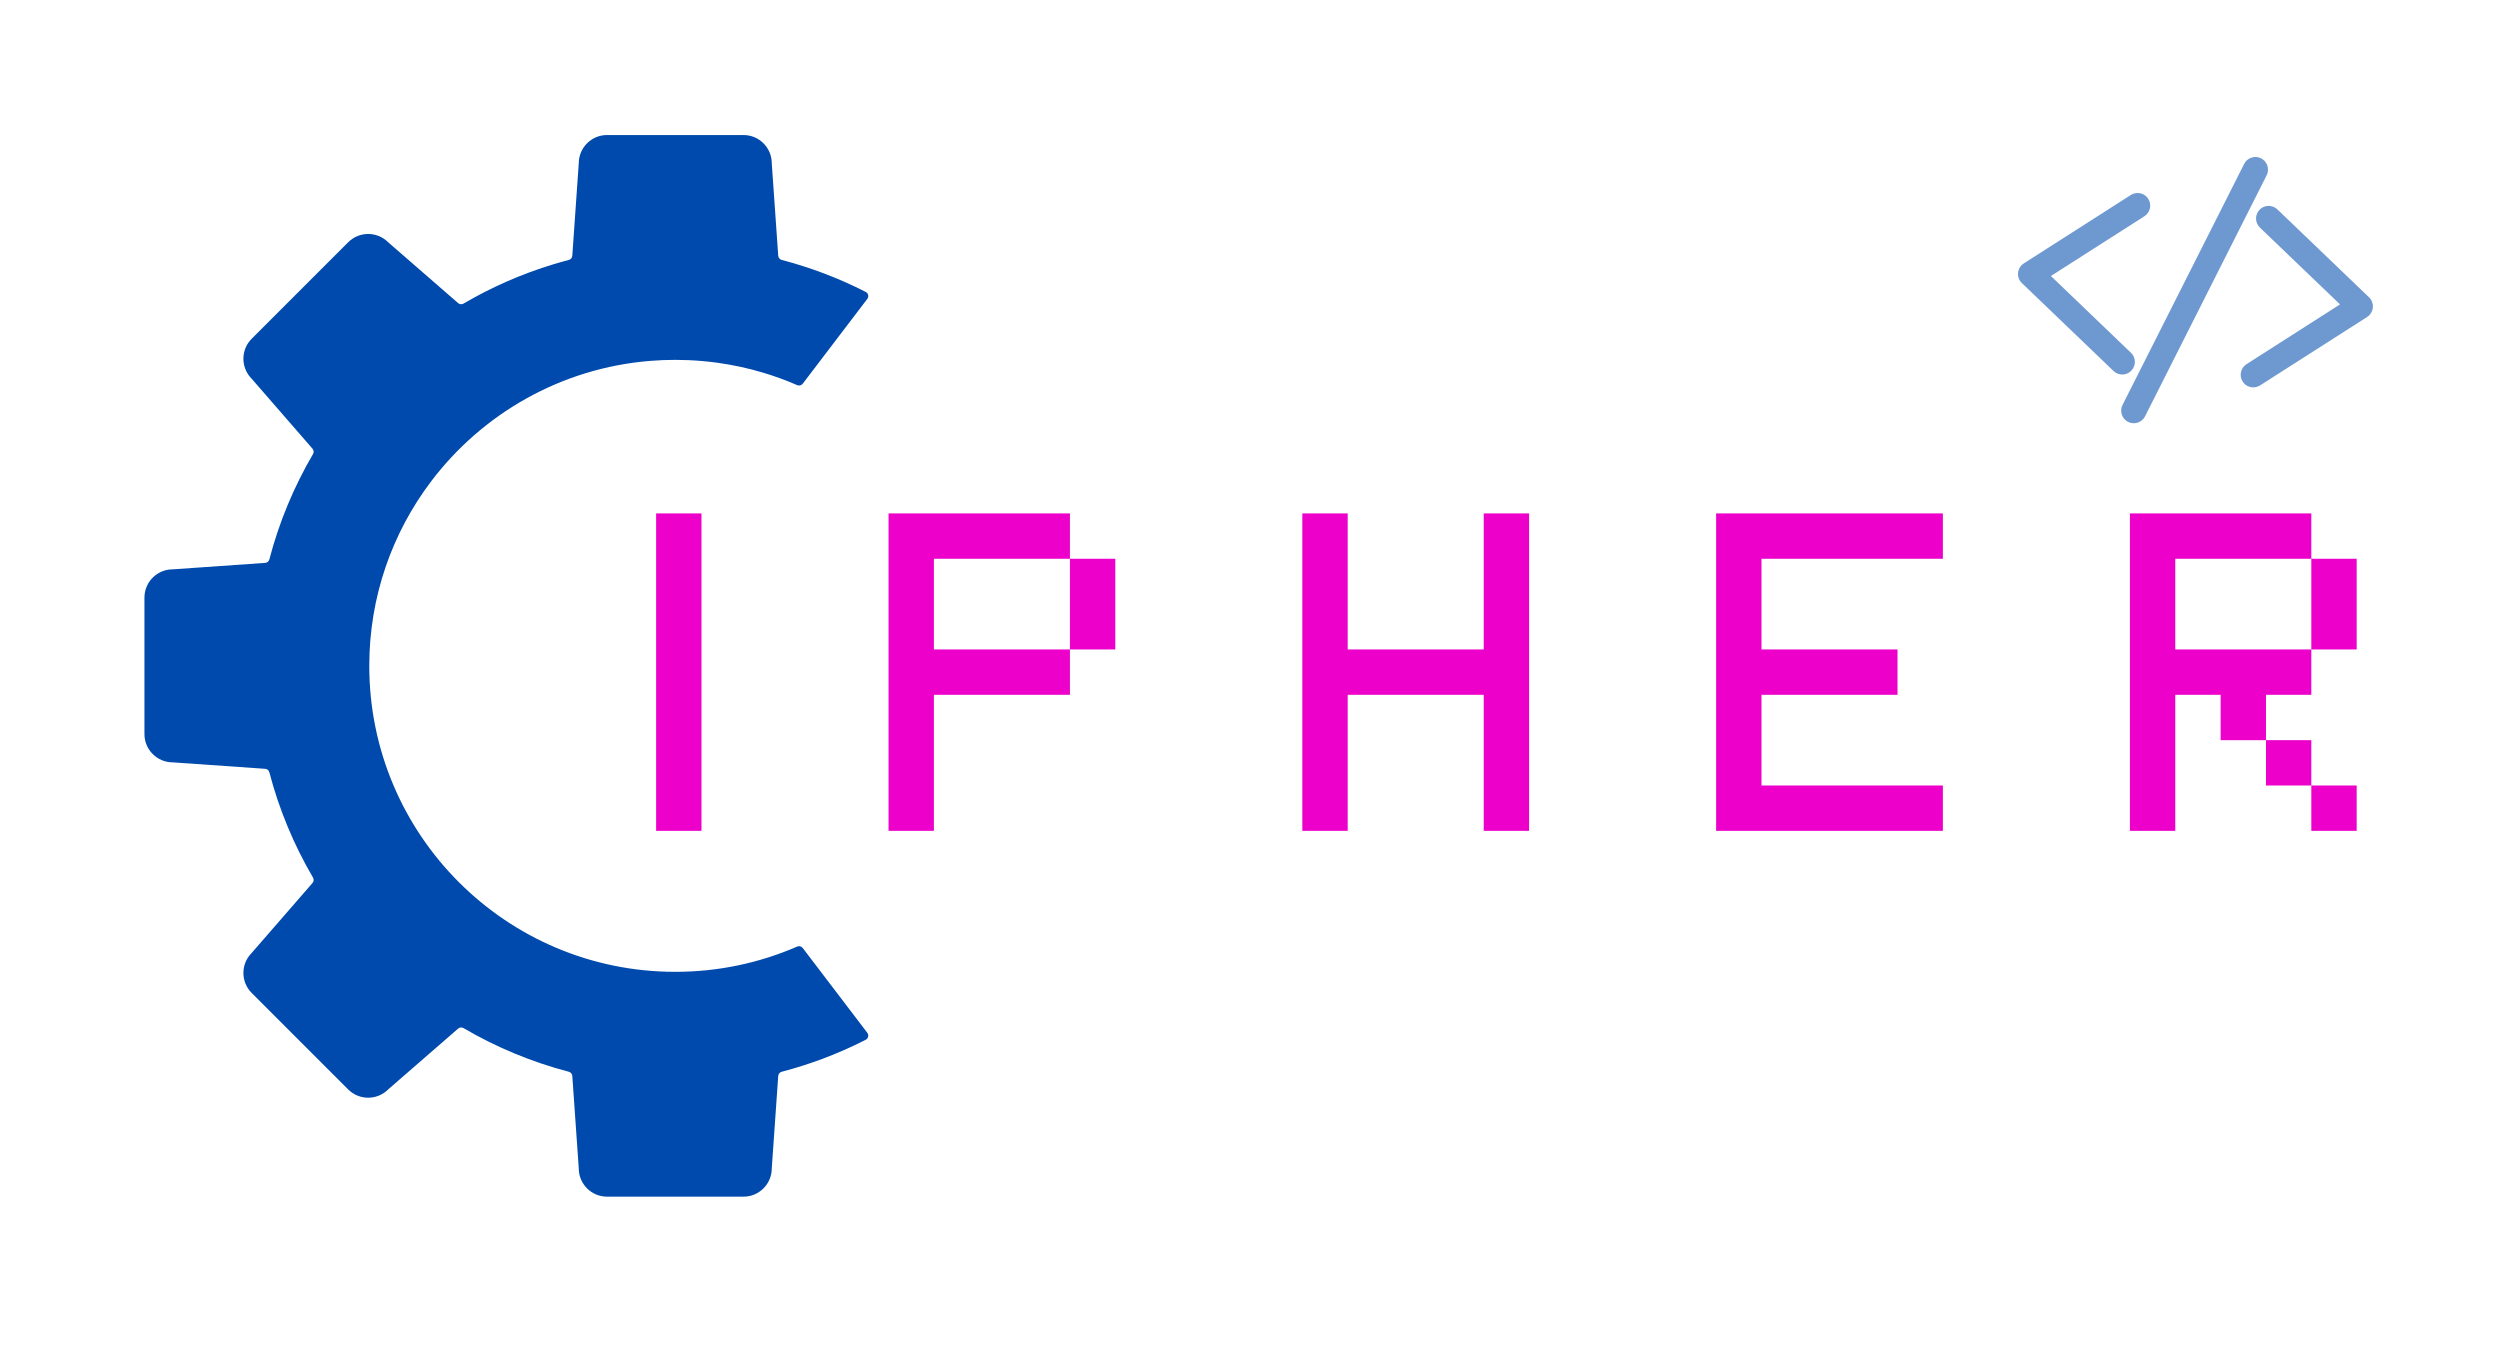 <svg xmlns="http://www.w3.org/2000/svg" xmlns:xlink="http://www.w3.org/1999/xlink" width="1700" zoomAndPan="magnify" viewBox="0 0 1275 688.5" height="918" preserveAspectRatio="xMidYMid meet" version="1.0"><defs><filter x="0%" y="0%" width="100%" height="100%" id="10ae340f55"><feColorMatrix values="0 0 0 0 1 0 0 0 0 1 0 0 0 0 1 0 0 0 1 0" color-interpolation-filters="sRGB"/></filter><g/><clipPath id="ad685bb3cf"><path d="M 73.656 68.801 L 443 68.801 L 443 610.656 L 73.656 610.656 Z M 73.656 68.801 " clip-rule="nonzero"/></clipPath><mask id="80f4f3f11d"><g filter="url(#10ae340f55)"><rect x="-127.5" width="1530" fill="#000000" y="-68.85" height="826.2" fill-opacity="0.57"/></g></mask><clipPath id="403556ad79"><path d="M 10 32 L 74 32 L 74 122 L 10 122 Z M 10 32 " clip-rule="nonzero"/></clipPath><clipPath id="2bc3faa9b0"><path d="M 15.039 0.801 L 196.281 18.613 L 182.43 159.582 L 1.184 141.77 Z M 15.039 0.801 " clip-rule="nonzero"/></clipPath><clipPath id="579b4f5a8b"><path d="M 15.039 0.801 L 196.281 18.613 L 182.43 159.582 L 1.184 141.77 Z M 15.039 0.801 " clip-rule="nonzero"/></clipPath><clipPath id="0f485fb89b"><path d="M 8 30 L 76 30 L 76 123 L 8 123 Z M 8 30 " clip-rule="nonzero"/></clipPath><clipPath id="420d52c419"><path d="M 15.039 0.801 L 196.281 18.613 L 182.43 159.582 L 1.184 141.77 Z M 15.039 0.801 " clip-rule="nonzero"/></clipPath><clipPath id="fbbdcef21d"><path d="M 15.039 0.801 L 196.281 18.613 L 182.43 159.582 L 1.184 141.77 Z M 15.039 0.801 " clip-rule="nonzero"/></clipPath><clipPath id="9cf59ba66e"><path d="M 123 38 L 188 38 L 188 128 L 123 128 Z M 123 38 " clip-rule="nonzero"/></clipPath><clipPath id="79920a2903"><path d="M 15.039 0.801 L 196.281 18.613 L 182.43 159.582 L 1.184 141.77 Z M 15.039 0.801 " clip-rule="nonzero"/></clipPath><clipPath id="260d9759f1"><path d="M 15.039 0.801 L 196.281 18.613 L 182.43 159.582 L 1.184 141.77 Z M 15.039 0.801 " clip-rule="nonzero"/></clipPath><clipPath id="32b03ff90a"><path d="M 121 37 L 190 37 L 190 130 L 121 130 Z M 121 37 " clip-rule="nonzero"/></clipPath><clipPath id="32e701a1f4"><path d="M 15.039 0.801 L 196.281 18.613 L 182.43 159.582 L 1.184 141.77 Z M 15.039 0.801 " clip-rule="nonzero"/></clipPath><clipPath id="85a202fcf9"><path d="M 15.039 0.801 L 196.281 18.613 L 182.43 159.582 L 1.184 141.77 Z M 15.039 0.801 " clip-rule="nonzero"/></clipPath><clipPath id="d2b61f38fb"><path d="M 62 13 L 134 13 L 134 146 L 62 146 Z M 62 13 " clip-rule="nonzero"/></clipPath><clipPath id="42b009effe"><path d="M 15.039 0.801 L 196.281 18.613 L 182.43 159.582 L 1.184 141.77 Z M 15.039 0.801 " clip-rule="nonzero"/></clipPath><clipPath id="9da0eb5ac4"><path d="M 15.039 0.801 L 196.281 18.613 L 182.43 159.582 L 1.184 141.77 Z M 15.039 0.801 " clip-rule="nonzero"/></clipPath><clipPath id="cd0c13f2d5"><path d="M 60 12 L 136 12 L 136 148 L 60 148 Z M 60 12 " clip-rule="nonzero"/></clipPath><clipPath id="5848f92294"><path d="M 15.039 0.801 L 196.281 18.613 L 182.43 159.582 L 1.184 141.77 Z M 15.039 0.801 " clip-rule="nonzero"/></clipPath><clipPath id="18aed6efc2"><path d="M 15.039 0.801 L 196.281 18.613 L 182.43 159.582 L 1.184 141.77 Z M 15.039 0.801 " clip-rule="nonzero"/></clipPath><clipPath id="7b036a1009"><rect x="0" width="197" y="0" height="160"/></clipPath></defs><g clip-path="url(#ad685bb3cf)"><path fill="#004aad" d="M 309.598 68.867 L 379.176 68.867 C 387.121 68.867 393.566 75.289 393.602 83.23 C 393.602 83.277 393.602 83.32 393.605 83.359 L 396.895 130.438 C 396.969 131.457 397.68 132.309 398.664 132.566 C 413.664 136.488 428.012 141.988 441.539 148.898 C 441.551 148.898 441.555 148.902 441.562 148.91 C 442.852 149.578 443.227 151.254 442.348 152.406 L 409.398 195.684 C 408.738 196.547 407.574 196.859 406.578 196.426 C 400.957 193.973 395.156 191.852 389.215 190.066 C 381.605 187.789 373.75 186.078 365.703 184.977 C 360.879 184.32 355.992 183.883 351.039 183.672 C 348.836 183.578 346.613 183.531 344.383 183.531 C 340.105 183.531 335.867 183.707 331.672 184.043 C 285.977 187.727 245.844 211.094 219.754 245.656 C 200.027 271.789 188.332 304.32 188.332 339.582 C 188.332 425.77 258.199 495.633 344.383 495.633 C 366.496 495.633 387.523 491.035 406.582 482.742 C 407.578 482.312 408.738 482.621 409.398 483.484 L 412.492 487.547 L 442.328 526.734 C 443.215 527.898 442.836 529.59 441.539 530.266 C 441.383 530.348 441.223 530.43 441.066 530.512 C 440.855 530.621 440.645 530.727 440.434 530.832 C 433.648 534.246 426.656 537.312 419.484 539.996 C 412.699 542.539 405.758 544.746 398.664 546.598 C 397.68 546.855 396.969 547.711 396.895 548.727 L 393.605 595.805 C 393.602 595.844 393.602 595.887 393.602 595.934 C 393.566 603.867 387.121 610.297 379.176 610.297 L 309.598 610.297 C 301.648 610.297 295.203 603.867 295.172 595.934 C 295.172 595.887 295.164 595.844 295.164 595.805 L 291.875 548.727 C 291.805 547.711 291.094 546.855 290.102 546.598 C 271.035 541.609 253 534.066 236.395 524.332 C 235.516 523.82 234.41 523.922 233.641 524.586 L 198.008 555.566 C 197.98 555.594 197.949 555.617 197.918 555.652 C 192.281 561.242 183.18 561.223 177.562 555.605 L 128.363 506.406 C 122.742 500.789 122.727 491.68 128.32 486.047 C 128.348 486.02 128.375 485.988 128.402 485.953 L 159.379 450.324 C 160.047 449.562 160.145 448.449 159.629 447.566 C 149.902 430.961 142.352 412.934 137.367 393.863 C 137.109 392.879 136.258 392.16 135.242 392.094 L 88.16 388.805 C 88.121 388.801 88.078 388.801 88.039 388.801 C 80.094 388.766 73.668 382.32 73.668 374.375 L 73.668 304.789 C 73.668 296.844 80.094 290.398 88.039 290.363 C 88.078 290.363 88.121 290.363 88.16 290.359 L 135.242 287.07 C 136.258 287.004 137.109 286.285 137.367 285.301 C 142.352 266.23 149.902 248.203 159.629 231.59 C 160.145 230.715 160.047 229.609 159.379 228.84 L 154.156 222.828 L 128.402 193.211 C 128.375 193.176 128.348 193.145 128.32 193.117 C 122.727 187.484 122.742 178.375 128.363 172.758 L 177.562 123.559 C 183.18 117.941 192.281 117.922 197.918 123.512 C 197.949 123.547 197.98 123.57 198.008 123.598 L 233.641 154.578 C 234.41 155.242 235.516 155.344 236.395 154.832 C 250.742 146.426 266.148 139.645 282.375 134.742 C 284.934 133.969 287.508 133.242 290.102 132.566 C 291.094 132.309 291.805 131.453 291.875 130.438 L 292.363 123.465 L 292.77 117.637 L 293.988 100.191 L 295.164 83.359 C 295.164 83.32 295.172 83.277 295.172 83.23 C 295.203 75.289 301.648 68.867 309.598 68.867 " fill-opacity="1" fill-rule="nonzero"/></g><g fill="#ec00ca" fill-opacity="1"><g transform="translate(323.066, 423.734)"><g><path d="M 11.562 0 L 34.691 0 L 34.691 -161.895 L 11.562 -161.895 Z M 11.562 0 "/></g></g></g><g fill="#ec00ca" fill-opacity="1"><g transform="translate(369.32, 423.734)"><g/></g></g><g fill="#ec00ca" fill-opacity="1"><g transform="translate(441.593, 423.734)"><g><path d="M 11.562 0 L 34.691 0 L 34.691 -69.383 L 104.074 -69.383 L 104.074 -92.512 L 34.691 -92.512 L 34.691 -138.766 L 104.074 -138.766 L 104.074 -161.895 L 11.562 -161.895 Z M 104.074 -92.512 L 127.203 -92.512 L 127.203 -138.766 L 104.074 -138.766 Z M 104.074 -92.512 "/></g></g></g><g fill="#ec00ca" fill-opacity="1"><g transform="translate(580.356, 423.734)"><g/></g></g><g fill="#ec00ca" fill-opacity="1"><g transform="translate(652.629, 423.734)"><g><path d="M 11.562 0 L 34.691 0 L 34.691 -69.383 L 104.074 -69.383 L 104.074 0 L 127.203 0 L 127.203 -161.895 L 104.074 -161.895 L 104.074 -92.512 L 34.691 -92.512 L 34.691 -161.895 L 11.562 -161.895 Z M 11.562 0 "/></g></g></g><g fill="#ec00ca" fill-opacity="1"><g transform="translate(791.392, 423.734)"><g/></g></g><g fill="#ec00ca" fill-opacity="1"><g transform="translate(863.664, 423.734)"><g><path d="M 11.562 0 L 127.203 0 L 127.203 -23.129 L 34.691 -23.129 L 34.691 -69.383 L 104.074 -69.383 L 104.074 -92.512 L 34.691 -92.512 L 34.691 -138.766 L 127.203 -138.766 L 127.203 -161.895 L 11.562 -161.895 Z M 11.562 0 "/></g></g></g><g fill="#ec00ca" fill-opacity="1"><g transform="translate(1002.428, 423.734)"><g/></g></g><g fill="#ec00ca" fill-opacity="1"><g transform="translate(1074.7, 423.734)"><g><path d="M 11.562 0 L 34.691 0 L 34.691 -69.383 L 57.82 -69.383 L 57.82 -46.254 L 80.949 -46.254 L 80.949 -69.383 L 104.074 -69.383 L 104.074 -92.512 L 34.691 -92.512 L 34.691 -138.766 L 104.074 -138.766 L 104.074 -161.895 L 11.562 -161.895 Z M 80.949 -23.129 L 104.074 -23.129 L 104.074 -46.254 L 80.949 -46.254 Z M 104.074 0 L 127.203 0 L 127.203 -23.129 L 104.074 -23.129 Z M 104.074 -92.512 L 127.203 -92.512 L 127.203 -138.766 L 104.074 -138.766 Z M 104.074 -92.512 "/></g></g></g><g mask="url(#80f4f3f11d)"><g transform="matrix(1, 0, 0, 1, 1021, 68)"><g clip-path="url(#7b036a1009)"><g clip-path="url(#403556ad79)"><g clip-path="url(#2bc3faa9b0)"><g clip-path="url(#579b4f5a8b)"><path fill="#004aad" d="M 60.906 121.055 C 59.906 120.957 58.953 120.523 58.227 119.82 L 11.492 74.992 C 10.488 74.027 9.988 72.684 10.125 71.301 C 10.262 69.918 11.012 68.695 12.184 67.938 L 66.754 33.07 C 67.602 32.523 68.621 32.285 69.621 32.383 C 71.004 32.52 72.234 33.262 72.977 34.441 C 73.625 35.453 73.844 36.664 73.582 37.832 C 73.328 39.012 72.621 40.016 71.609 40.664 L 21.875 72.453 L 64.469 113.312 C 65.336 114.152 65.836 115.273 65.855 116.473 C 65.883 117.68 65.434 118.816 64.598 119.691 C 63.645 120.691 62.289 121.191 60.906 121.055 " fill-opacity="1" fill-rule="nonzero"/></g></g></g><g clip-path="url(#0f485fb89b)"><g clip-path="url(#420d52c419)"><g clip-path="url(#fbbdcef21d)"><path fill="#004aad" d="M 69.809 30.473 C 68.379 30.332 66.934 30.676 65.723 31.449 L 11.152 66.324 C 9.477 67.402 8.41 69.141 8.215 71.113 C 8.023 73.082 8.734 75.004 10.164 76.379 L 56.902 121.211 C 57.934 122.199 59.289 122.824 60.719 122.965 C 62.699 123.16 64.621 122.445 65.988 121.016 C 67.18 119.781 67.812 118.156 67.781 116.438 C 67.742 114.723 67.043 113.117 65.801 111.93 L 24.961 72.758 L 72.645 42.285 C 74.094 41.355 75.09 39.926 75.465 38.25 C 75.828 36.57 75.527 34.852 74.598 33.402 C 73.535 31.734 71.781 30.664 69.809 30.473 Z M 69.434 34.293 C 70.199 34.367 70.922 34.777 71.363 35.469 C 72.137 36.68 71.781 38.281 70.578 39.051 L 18.781 72.152 L 63.145 114.703 C 64.172 115.691 64.211 117.328 63.215 118.359 C 62.648 118.957 61.859 119.219 61.094 119.145 C 60.535 119.09 59.996 118.859 59.559 118.438 L 12.82 73.609 C 12.25 73.059 11.957 72.273 12.035 71.488 C 12.113 70.691 12.551 69.988 13.219 69.559 L 67.789 34.688 C 68.293 34.359 68.875 34.238 69.434 34.293 " fill-opacity="1" fill-rule="nonzero"/></g></g></g><g clip-path="url(#9cf59ba66e)"><g clip-path="url(#79920a2903)"><g clip-path="url(#260d9759f1)"><path fill="#004aad" d="M 127.742 127.625 C 126.359 127.488 125.137 126.734 124.379 125.566 C 123.043 123.473 123.656 120.68 125.754 119.336 L 175.496 87.551 L 132.895 46.688 C 131.098 44.965 131.039 42.105 132.758 40.316 C 133.727 39.309 135.074 38.812 136.457 38.949 C 137.457 39.047 138.41 39.48 139.133 40.184 L 185.875 85.008 C 186.875 85.977 187.367 87.32 187.234 88.707 C 187.098 90.09 186.352 91.312 185.176 92.059 L 130.609 126.934 C 129.762 127.484 128.742 127.723 127.742 127.625 " fill-opacity="1" fill-rule="nonzero"/></g></g></g><g clip-path="url(#32b03ff90a)"><g clip-path="url(#32e701a1f4)"><g clip-path="url(#85a202fcf9)"><path fill="#004aad" d="M 136.645 37.039 C 134.672 36.844 132.75 37.551 131.375 38.984 C 128.918 41.543 129.004 45.617 131.562 48.074 L 172.402 87.246 L 124.719 117.723 C 121.73 119.625 120.852 123.613 122.766 126.594 C 123.836 128.266 125.582 129.34 127.555 129.535 C 128.98 129.676 130.43 129.324 131.637 128.555 L 186.211 93.68 C 187.883 92.613 188.949 90.863 189.145 88.895 C 189.336 86.922 188.629 85.008 187.207 83.625 L 140.469 38.797 C 139.43 37.801 138.07 37.18 136.645 37.039 Z M 136.27 40.859 C 136.824 40.914 137.375 41.145 137.805 41.566 L 184.543 86.395 C 185.113 86.945 185.402 87.723 185.324 88.516 C 185.246 89.305 184.812 90.02 184.145 90.445 L 129.574 125.32 C 129.07 125.648 128.488 125.77 127.93 125.715 C 127.164 125.637 126.441 125.227 126 124.527 C 125.23 123.328 125.582 121.727 126.785 120.957 L 178.582 87.855 L 134.219 45.305 C 133.188 44.316 133.156 42.676 134.148 41.641 C 134.715 41.047 135.512 40.785 136.27 40.859 " fill-opacity="1" fill-rule="nonzero"/></g></g></g><g clip-path="url(#d2b61f38fb)"><g clip-path="url(#42b009effe)"><g clip-path="url(#9da0eb5ac4)"><path fill="#004aad" d="M 66.789 145.914 C 66.23 145.859 65.699 145.699 65.199 145.449 C 64.125 144.902 63.324 143.977 62.949 142.836 C 62.566 141.688 62.664 140.473 63.203 139.398 L 125.234 16.461 C 126.066 14.812 127.859 13.824 129.695 14.004 C 130.254 14.059 130.793 14.223 131.293 14.469 C 133.504 15.59 134.402 18.309 133.281 20.531 L 71.258 143.461 C 70.426 145.105 68.621 146.094 66.789 145.914 " fill-opacity="1" fill-rule="nonzero"/></g></g></g><g clip-path="url(#cd0c13f2d5)"><g clip-path="url(#5848f92294)"><g clip-path="url(#18aed6efc2)"><path fill="#004aad" d="M 129.883 12.094 C 127.262 11.836 124.699 13.25 123.52 15.598 L 61.488 138.527 C 60.723 140.062 60.59 141.801 61.121 143.438 C 61.664 145.062 62.801 146.395 64.336 147.164 C 65.051 147.527 65.805 147.746 66.602 147.824 C 69.223 148.082 71.785 146.676 72.973 144.324 L 134.996 21.391 C 136.594 18.223 135.316 14.348 132.148 12.758 C 131.441 12.395 130.676 12.172 129.883 12.094 Z M 129.508 15.914 C 129.82 15.945 130.129 16.039 130.422 16.184 C 131.703 16.824 132.211 18.379 131.57 19.66 L 69.539 142.59 C 69.047 143.574 68.008 144.105 66.977 144.004 C 66.664 143.973 66.355 143.891 66.062 143.738 C 64.781 143.094 64.273 141.531 64.922 140.262 L 126.945 17.328 C 127.441 16.344 128.477 15.812 129.508 15.914 " fill-opacity="1" fill-rule="nonzero"/></g></g></g></g></g></g></svg>